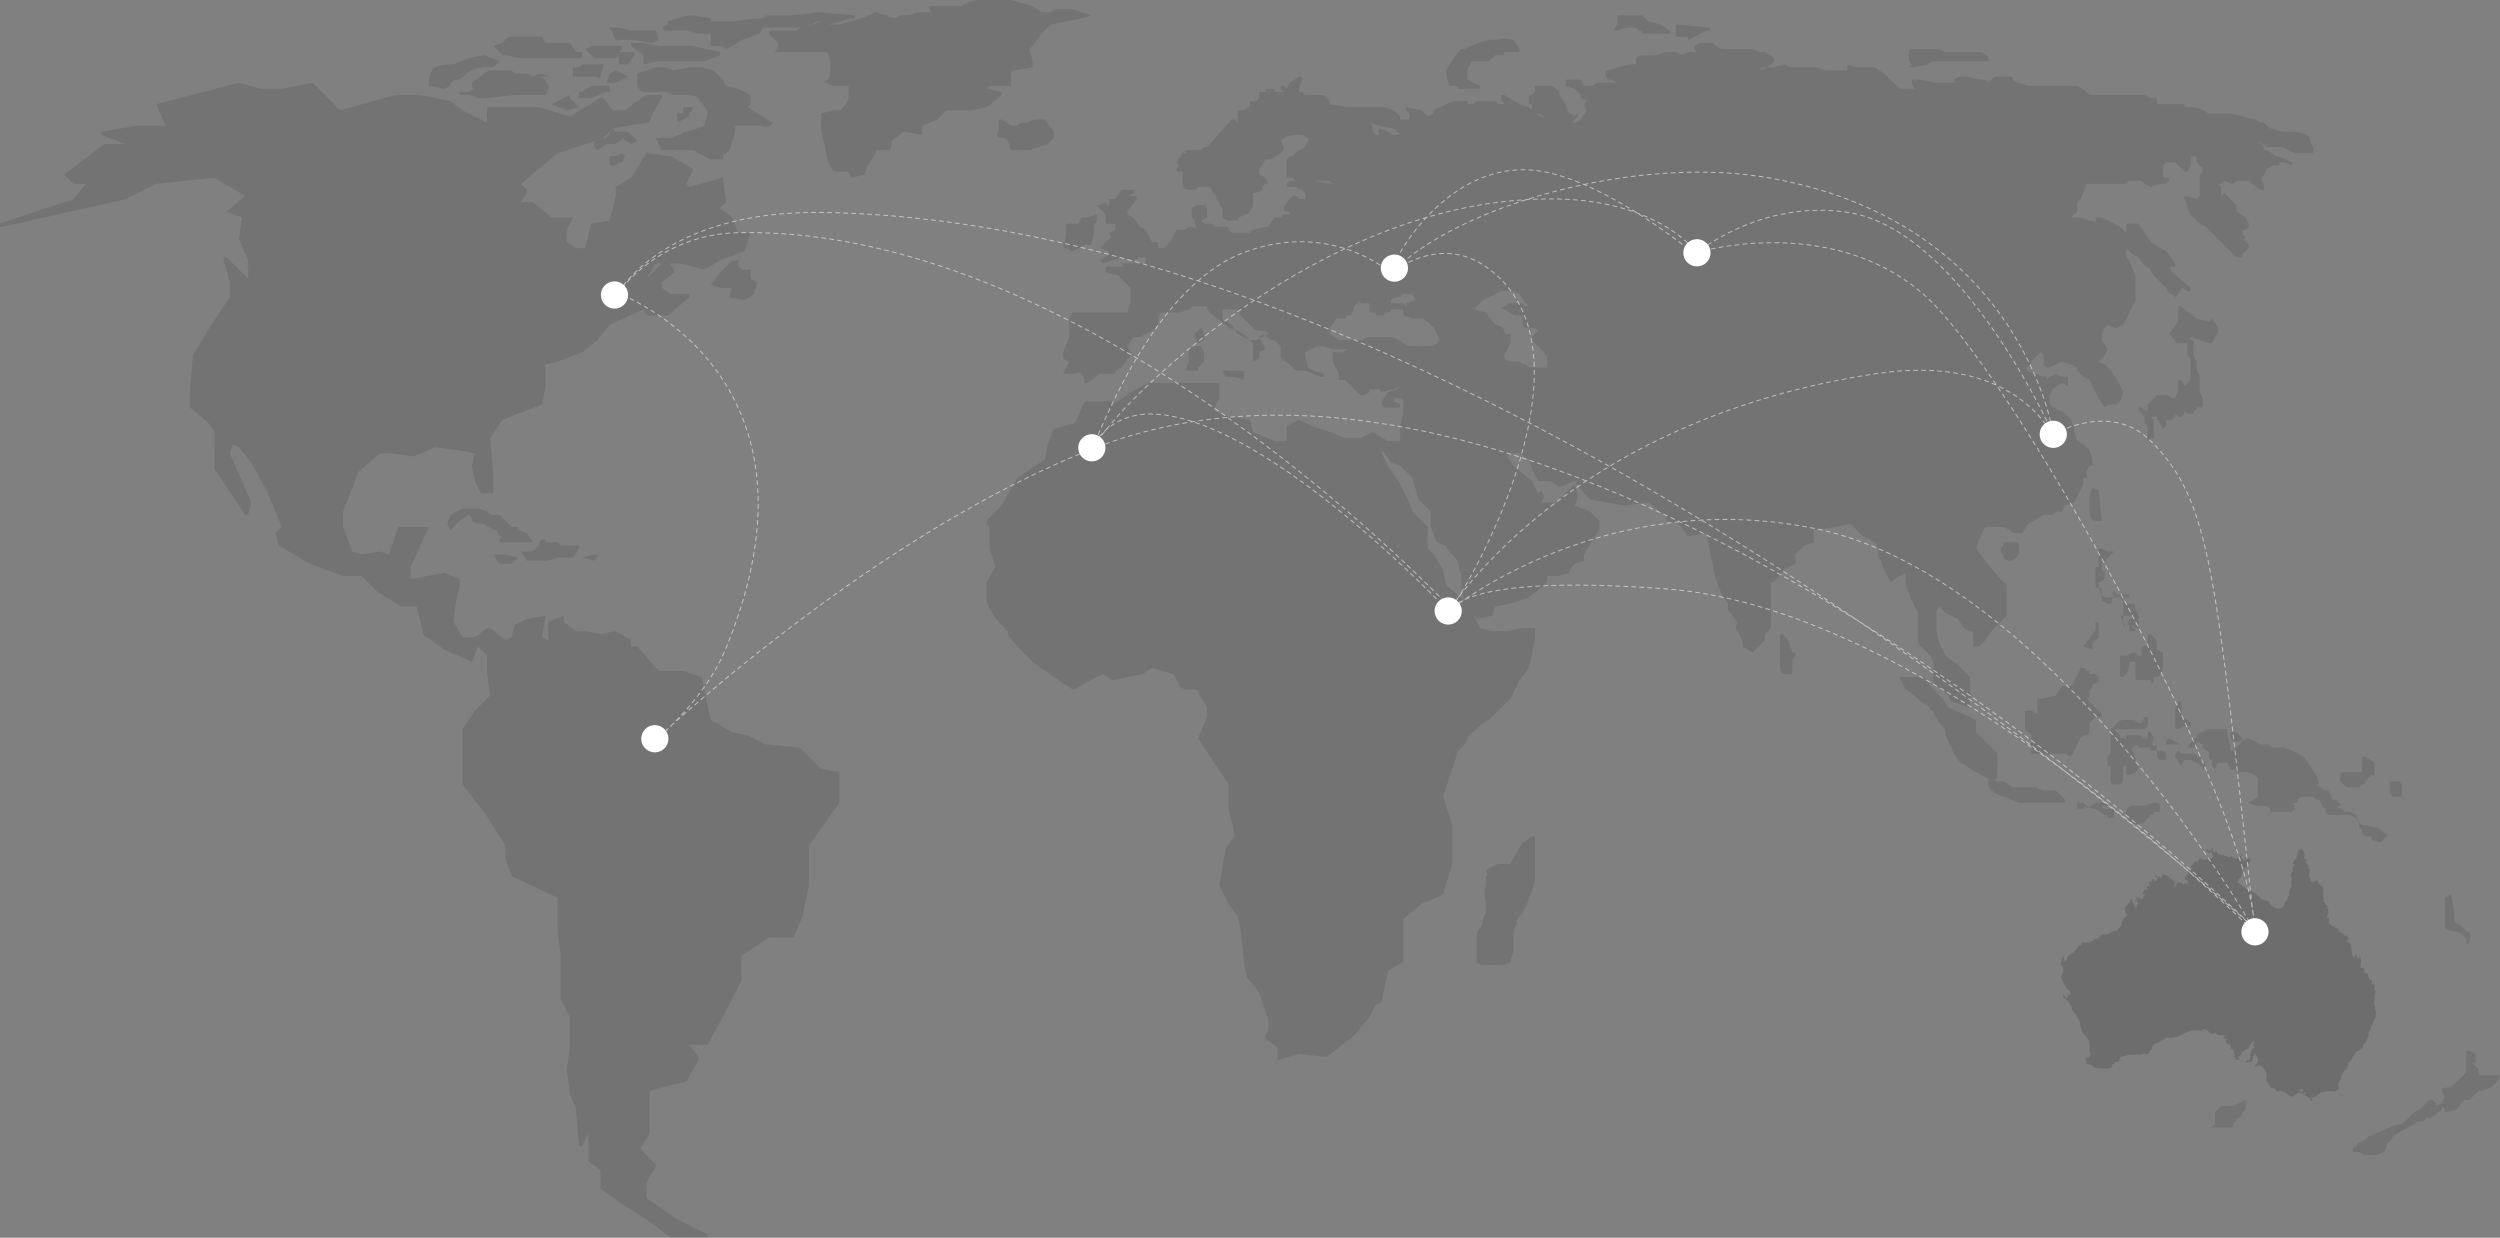 <svg xmlns="http://www.w3.org/2000/svg" viewBox="0 0 1248 617.88"><rect x="0" y="0" width="1248" height="617.88" fill="#808080" stroke="none"/><defs><style>.cls-1{opacity:0.15;}.cls-2{opacity:0.5;}.cls-3{opacity:0.2;}.cls-4{fill:#fff;}.cls-5{fill:none;stroke:#fff;stroke-linecap:round;stroke-miterlimit:10;stroke-width:0.5px;stroke-dasharray:2;opacity:0.53;}</style></defs><title>Asset 5</title><g id="Layer_2" data-name="Layer 2"><g id="Symbols"><path class="cls-1" d="M1034.7,476c.24-.64,1-1.11,1.41-1.75a17.76,17.76,0,0,1,1.48-1.75c.34-.44.12-.29.57-.56.14-.08.34,0,.49-.08s.27-.45.38-.57c.35-.41.74-1.39,1.15-1.61a6.75,6.75,0,0,1,.17,1c.48.15,1-.24,1.53-.23.33,0,.47.16.87.06a5,5,0,0,0,1.12-.48h.08c.51,0,.89-.63,1.29-.9a4.58,4.58,0,0,1,1.65-.59c1.26-.29,1.39-1.53,2.49-2,.93-.36,2,.07,3-.33s2-1.17,3.09-1.49h.08c1.12.21,2.55-1.58,3.09-2.43a3.4,3.4,0,0,0,.52-1.7c.08-.76.09-.84.83-1.14-.33-1,.46-1.19,1.13-1.73.24-.19,1-.83.91-1.21s-.74-.27-.91-.67a8.62,8.62,0,0,1-.15-1.2,3.28,3.28,0,0,1-.15-1.2c.07-.47,1.17-2.23,1.51-1.37l-.15-.15c-.08-1,.41-1.06.83-1.43s.68-1.56,1.35-1.57c.09.43-.13.71,0,1.08a8.81,8.81,0,0,0,.65,1.17c.38.66.7,2.05,1.42,2.46.52-.69.15-1.52.37-2.23.3.09.54.37.88.44.27-.39-.71-1.62-1-1.87s-1-.19-.79-.68c.12-.28.79-.1,1-.28-.38-.29-.94-1.26,0-1.16.56.06.46.91,1,1.13.11-.31-.09-.57-.09-.89a2.91,2.91,0,0,1,.73.37s.81.44.78.44c.78-.11.21-1.69,1-1.42.14-.44.95-1.18.7-1.56-.31.24-.51.7-.88.72-.15-.4-.31-.47-.4-1-.13-.74.16-.6.58-.92.12-.1.3-.07.46-.22s-.06-.4.12-.53c.59-.42.5.26,1,.29,1.35.09-.22-.73-.18-1.18.08-1.09,1.32-.28,1.93-.45-.61-.15-.37-.61-.49-1s-.75-.78-.08-1.21l.15-.08c.81-.38.87,0,1.2-.83.12-.3-.1-.65.42-.67s.41.3.22.59c.63-.14.55.43.79.78a1.37,1.37,0,0,1,.75-.48c-.69-.95.47-.67.38-1.42s-1.2-.11-1-.83c.38-1.15,1.06.51,1.1.53.49.3.63-.6,1.28-.68,0,.41-.37,1.17.41.86.43-.17.4-1,1.11-1-.37-.37-.46-1,.3-.88.22,0,.36.5.62.6s.45-.16.68-.09c.73.21,1.82,2.08,2.41,2l.05-.14c.05.38.63.73.9.95a5.37,5.37,0,0,0,.58.43c.17.1.55.18.62.31-.5.11-.93,2.51-.43,2.84,0-.1,0-.61.1-.65s.35.24.56.22c.07-.24-.22-.48-.23-.78s.12-.78.46-.42a.35.35,0,0,1,0-.38l.12.13a.94.94,0,0,1,0-.14c.22.23.42.09.29-.15s-.59-.22-.19-.48a1.71,1.71,0,0,1,1.55.12h0c.57,0,1.52.25,1.72.76.09.23.26.86.35.18a3.72,3.72,0,0,0-.11-1,.94.94,0,0,1,.54.15s.14.13.2.16.21,0,.3.06a1.53,1.53,0,0,1,.34.56c0,.08.17.41.27.47l0-.13c.59.11-.08-.67,0-1s.13-.26.45-.27.56.1.47-.23a1.2,1.2,0,0,1-1.17-.71c.17-.2.47-.13.65-.39-.32-.15-.65.13-1-.05a2.41,2.41,0,0,1-.45-.38c-.23-.2-.28-.05-.23-.38a4.92,4.92,0,0,1,.22-.46c.09-.19.15-.18.2-.42s.07-.7.5-.39c.12-.31.52-.1.63-.54,0-.14-.09-.23,0-.4a1.34,1.34,0,0,1,.34-.39l-.12-.19c0-.35-.06-1.25.51-1.18.32,0,.2.32.59.12a1.74,1.74,0,0,0,.31-.27c.05-.06.18-.26.2-.28s.56-.18.59-.31-.47-.47-.56-.58a.69.69,0,0,1-.19-.6c0-.23-.07-.56.22-.61.28.49.62-.21.68-.45a4.11,4.11,0,0,1,.08-.46c.07-.16.28-.08.22-.39.29.08.66.44.71-.1,0-.1-.09-.13-.1-.21s.05-.17.05-.23a3,3,0,0,0,0-.47v0a1,1,0,0,1,.51.08c.29,0,.47.41.43.65l.16,0a.92.92,0,0,0,.2.38c.1-.05.21-.14.29-.19a.67.67,0,0,0-.29-.3c.25.05.43-.12.16-.28.1-.15.1-.21,0-.27a.35.35,0,0,1-.28.23c-.21-.45.47-.52.74-.43,0-.2-.18-1.37.24-.87.23-.25.4.1.59.21.25-.24.18-.61.47-.82.4.3-.1.94.65,1.08.37.07,1.27.13,1.46-.24l.11,0c.5-.41.56.13,1.06.13s.7-.65,1.09-.3c.16-.33.29,0,.49-.08a3.9,3.9,0,0,0,.48-.38c.27-.22.63-.34.71-.77a.77.77,0,0,0-.34-.85c-.21-.14-.41-.1-.45-.38,0-.06.18-.34.16-.52v0a.92.92,0,0,0-1-.22c-.36.13-.63.39-1,.34,0-.13,0-.25,0-.37-.22,0-.73-.13-.42-.43-.3,0-.7-.4-.62-.73a.61.61,0,0,1,.15,0s0-.1.06-.11a.33.33,0,0,0,.33.19,2.24,2.24,0,0,1,.06-.41c.26.25.62.31.65.75l.08-.06c.1.19,0,.53.25.58a1.17,1.17,0,0,1,0-.36c.05-.29.09-.07,0-.36s-.3-.45-.25-.64c.22.08.46.47.6.64.05-.25,0-.43.25-.59.14.21.12.56.25.71,0-.06.07-.13.09-.19.13.15.23.36.43.4.27-.39-.05-.53-.17-.89.25-.09.15-.28,0-.43a.53.53,0,0,0,.33-.24c.19.16.35.65.19.8.17.19.1.42.12.67s.08.64.26.75.35-.1.61-.21.77,0,.38-.4c.34-.22.78.55.8.85v.08c.17.22.3.55.55.64s.52-.12.77-.07c-.06.07-.07.17-.19.23h.52c.08.16.26.15.42.08a1.78,1.78,0,0,0-.11.29c.25-.21.65-.14.93-.29a.84.84,0,0,1,.93-.09c-.2.28-.65.4-.18.67.3.17.52,0,.74-.19.1.17.31.11.38.19s.1.32.17.39c.34.37.29-.34.64,0a1,1,0,0,0,1.28.05c.25-.16.34-.34.61-.24.08,0,.32.4.4.49s.11.2.22.29.23,0,.31,0,.11.28.24.36.23,0,.34,0,.4.23.61.21c.55-.06,0-.22,0-.36s.33-.43.57-.47.48.26.76-.07c.1.17.23.23.31.05v0c-.62-.46.11-.6.47-.72a1,1,0,0,0,.6-.34s.26-.61.47-.24c.12.2-.34.48-.43.62s-.12.41-.25.6-1.08.74-.29,1a2.35,2.35,0,0,1,1.3-.84c-.08.1-.44.41-.38.56s.42-.14.48.18-.34.37-.35.59.28.17.23.47c.38-.36.15-.3.62-.3.27,0,.52.06.72-.17s.23-.63.14-.74-.91.28-.88-.38c.28-.05.41-.24.63-.38s.2,0,.3-.08.11-.28.21-.31.07,0,.25.05c-.2-.06.33.34.21.21a.56.56,0,0,1,.21.1,2.68,2.68,0,0,1,.14.34v0c0,.43.42,1.25.71.47a1.22,1.22,0,0,0-.2-.09.13.13,0,0,1,0-.1.87.87,0,0,1,.91.43c.2.4-.27.63-.48.91s-.38.65-.61.9c0,0-.22-.05-.26,0s0,.28,0,.33-.16.2-.41,0c0,.18-.13.25-.31.22.09.37.46.22.6.43s-.28.35-.52.3c.37.26.36.36.08.73-.1.13-.19.24-.3.37s-.29.29-.24.27c-.44.19-.28,0-.13-.38s.19-.59,0-.77c-.12.19-.14.87-.51.6,0,.16-.16.39-.37.29s-.1-.3-.1-.46a1,1,0,0,0-.35.8c-.06-.09-.12-.28-.24-.36,0,.1-.1.19-.12.26a.23.23,0,0,0-.43.1c0,.17.19.37.2.54-.26,0-.27,0-.36.18.06-.09,0,.46,0,.43a3.21,3.21,0,0,0,.17.43c.09.23-.05.48.29.25.18-.12.62-1,.45-.13a2.48,2.48,0,0,1-.48.95l0,.2c0,.37-.25.63-.21,1-.41,0-.56.4-.76.68s-.45.36-.68.68a3.73,3.73,0,0,0-.18.44c-.08.14-.2.23-.28.37a1.2,1.2,0,0,0-.19,1c.19.49.54.34.88.5a4.88,4.88,0,0,1,.83.58,5.64,5.64,0,0,0,1,.82,1.77,1.77,0,0,1,.91.73c.48.7,1.73,1,1.85,1.82.31-.29.35,0,.63,0s.33-.24.64-.1h.1a1.58,1.58,0,0,0,.36.41h.05a4.69,4.69,0,0,0,.87.56,7.08,7.08,0,0,0,1,.46A5.48,5.48,0,0,1,1128,448a4.24,4.24,0,0,0,1.89,1.19c.33.08.65.09,1,.19s.63.38,1,.36h.1c.19-.05.76.39.87.57s0,.67.15,1a1.56,1.56,0,0,0,.82.82c.37.19.7.46,1.08.62a6.11,6.11,0,0,0,2.25.9,3.84,3.84,0,0,0,2.37-.8,1.93,1.93,0,0,0,.75-1.34,2.1,2.1,0,0,1,.62-1.27l.05-.05c.07-.42.73-.8.93-1.22s.08-.72.2-1.12.62-.76.65-1.22c0-.17-.13-.38-.11-.6a3,3,0,0,1,.22-.67l-.11,0c0-1.24,1.22-2.15,1.18-3.31,0-.55-.24-1.08-.27-1.66s.5-1.16.41-1.79l-.05-.05c.05-.36-.2-.62-.35-.92a1,1,0,0,1-.09-1c.11-.36.56-1.82,1-1.13a4.18,4.18,0,0,0-.1-.66c0-.2.11-.43,0-.66l-.05-.05c0-.49-.24-.73,0-1.12a3.79,3.79,0,0,1,1-1,.72.72,0,0,0,.35.34,1.18,1.18,0,0,0-.14-.68c.09,0,.25-.07.33-.07a2.82,2.82,0,0,0-.66-.24c-.34-.06-.4.08-.8.13-.12-.29.68-1.65.87-2a1.93,1.93,0,0,1,.46-.87c.14.2.09.51.3.72.2-.12.12-.09.36-.1-.21-.62-.35-.65,0-1.32a5.85,5.85,0,0,0,.48-1.53l-.1.1c.06-.5.35-.91.41-1.45.09-.78.4-.62,1-.94.18-.11,1-1,1.17-.31a3.08,3.08,0,0,1-.95,1.05,5.25,5.25,0,0,1,.89-.54.6.6,0,0,1,.06.24l.13,0c0,.08,0,.21,0,.3s.15-.09.2-.15c.38.17.28.66.34,1s.41.72.41,1c0,.08-.18.41-.2.59s0,.41,0,.61c0,.36-.14.74.16,1s.85-.13,1.1.13-.24.82-.34,1.09-.12.67.18.9.54.08.52.73v.15c.68.09.61.18.34.74-.12.25-.42,1,.1.93,0-.07,0-.07,0-.15.18,0,.38-.07.56-.12a6.41,6.41,0,0,1-.06,1.75c0,.12-.09.27-.07.38s.18.23.18.38-.25.61-.31.9a2.94,2.94,0,0,0,.49,1.69c.27.58,0,1.36.59,1.88s1.31.18,1.6-.54a2.63,2.63,0,0,0,.6.14c.33,0,.42-.4.62-.45.4-.11.5.38.37.74a2.27,2.27,0,0,1,.28.06c-.24.45-.15.52.17.82s.66.3.8.45c.29.31.17.62.61.83.27.13.62.08.86.24l-.05.15v.3h.05c.13,0,.19.13.35.11-.08.43-.47.57-.45,1.16.64-.15.24.35.14.52a1,1,0,0,0-.1.9,5.2,5.2,0,0,1,.31,1c0,.2-.16.29-.16.5s.14.3.18.47c.1.38-.06.64,0,1,0,.17.22.34.21.5s-.25.13-.26.28c-.05.51.4.88.6,1.31s.28.89.62,1.11c.22,0,.77-.15.82.16s-.3.18-.32.34.09.21.16.42a16.11,16.11,0,0,1,.51,1.83,3.43,3.43,0,0,1-.1,1.66c-.14.44-1,1.37-.36,1.78l.05.05a.89.89,0,0,0,.33.75c.23-.37-.11-.56-.18-.9.29.18.47-.11.76,0-.23.36.06.71.1,1.08,0,0-.06.49,0,.47-.07.14-.29.2-.36.34-.37.8.48,1.54,1.05,1.94.3.21.56.38.84.61s.24.33.47.31.31-.34.43-.33c.32,0,.31.67.62.89a2.11,2.11,0,0,0,1,.3.83.83,0,0,0-.11-.51c.45-.21.59,1.34.56,1.68v.12c.07.16.34.63.55.65.37,0,0-.33.24-.5.63-.53.41.82.66.93s.23-.2.37-.17.19.18.34.23.56.06.65.18-.12.34-.06.57.43.58.67.56c-.06-.71.24-.29.62-.26.08.43.57.41.47.81.24,0,.22.18.32.33s0,.24,0,.33.25.12.3.25c.29.73-.44.1-.73.15-.58.1-.24.84,0,1.1.32.42.79.51,1.15.87l.09.14c.17.38.62.42.6.89,0,.14-.21.16-.18.36s.27.27.32.43-.14.58,0,.85.39.13.45.24-.07.27-.08.42A4.65,4.65,0,0,0,1174,476a7.4,7.4,0,0,1,.46,1.88,1.47,1.47,0,0,1,.41-.48c.38.27.26,1,.85,1.13h0c.05-.41-.29-.71-.28-1.11s.41-.92.73-.71.31.92.54,1.2a2.46,2.46,0,0,0,1,.8,4,4,0,0,0,0-.75c0-.21-.32-.59-.19-.82.22-.4.3.37.39.49s.62.33.65.65-.19.17-.19.29.06.22.12.44a3.4,3.4,0,0,1,.17.83c0,.64-.28,1.2-.28,1.87l0,.09c.07.19.08.36-.09.47.12.24.41.82,0,.91a.62.62,0,0,0,.69,0c.17-.07,0-.16.34-.13a2.25,2.25,0,0,1,.53.23c.24.25.92,1.78.12,1.6.16.46.75.82,1.08,1.14.08-1.1,1.14.6,1.26,1,.26.85.46,1.92,1.36,2.26l.09,0c.64.49.19,1,.33,1.64.17.81,1.09.51,1.39,1.09.2.39-.14.51-.26.84a2.36,2.36,0,0,0,0,.78,2.27,2.27,0,0,0,.9,1.38,2.86,2.86,0,0,0-.67,2.07l0,.19c0,.32,0,.67,0,1,0,.11.1.29.09.4s-.17.27-.24.5,0,.32,0,.49,0,.17,0,.23-.21.13-.24.21a1.42,1.42,0,0,0,.1.93c.09.35.25.68.35,1a7,7,0,0,1,.08,1A4.52,4.52,0,0,0,1186,505c.41.61.16.49,0,1.16a4.88,4.88,0,0,0,0,1.14l-.09.23c0,.6-.15.57-.52,1-.19.21-.15.3-.23.52a1.73,1.73,0,0,1-.23.47,1.76,1.76,0,0,0-.33,1,4.65,4.65,0,0,1-.45,1.19c-.16.36-.39.76-.53,1.08s-.1.7-.25,1c-.3.68-1.2,1.36-1.07,2.2,0,.19.22.31.26.5s-.06.28-.11.49a1.62,1.62,0,0,1-.19.57c-.11.17-.32.23-.39.47l0,.13c.05.52-.27.67-.47,1.08s-.08.65-.42,1-1.37,1.22-1.41,2c0,.48.19.84-.38,1.1-.2.09-.46,0-.66.16s-.24.31-.4.54c-.38.54-.82.53-1.41.66s-.78.6-1.06,1.08a6.4,6.4,0,0,1-.81,1.4c-.23.22-.35.12-.49.48a2.92,2.92,0,0,1-.28.79v.09c0,.31-.23.38-.4.59s-.19.44-.35.63-.47.3-.67.58a3.33,3.33,0,0,0-.34.7c-.2.48-.24,1-.44,1.45s-.21.25-.19.61.19.37,0,.61c-.19-.11-.12-.73-.47-.33s.28.25.24.57-.63,0-.8.14-.3.59-.44.83-.37.28-.49.45-.07.38-.16.51-.4.29-.51.56c0,.1.08.25,0,.37s-.33.38-.41.6a3.3,3.3,0,0,0-.06,1.09c-.14.47-.45.84-.61,1.31a2.71,2.71,0,0,1-.44.7c-.17.27-.12.37-.17.68s-.17.41-.19.62.14.36.24.62c.19.52-.24,1,.13,1.46a5.47,5.47,0,0,0-1.27.57,2.19,2.19,0,0,1-1.7.41c-.54-.06-1-.21-1.6-.23s-1,.07-1.57.09l-.19.14a7.34,7.34,0,0,0-5,2.27c-.43.43-.66.39-1.2.55-.27.08-.39.3-.71.2s-.32-.43-.61-.34c-.45.14-.08.81.22.87s.3-.37.45,0a1.62,1.62,0,0,1-.16.61c-.06.15-.14.61-.41.52-.1,0-.21-.5-.27-.63-.14-.32-.67-1.2-.95-.51-.13-.12-.6-1.76-1-1.08v0a6.2,6.2,0,0,0-1.08-.61c-.27-.08-1-.32-.34-.6a.51.51,0,0,0,.5.28l.54-.37a.52.52,0,0,0-.71-.74c-.27.14-.19.33-.34.46a1.76,1.76,0,0,1-.72.23c-.51.06-.8-.22-1.09-.64.63-.09.65.3,1.19-.28.14-.15.45-.34.4-.57s-.4-.29-.52-.57.16-.4-.23-.43c-.21,0-.55.29-.76.38s-1.1.2-1.16.62c.29.08,1.31-.13,1.35.23.08.64-1.16.69-1.49.76-.6.13-2.87,2.63-3.4,1.83h0a2.7,2.7,0,0,1-.91-.42c-.26-.21-.38-.53-.65-.73s-.65-.28-.95-.46-.52-.59-.88-.7-.56.08-.83,0c-.41-.05-.54-.37-.91-.53a1.07,1.07,0,0,0-.91,0c-.22.17-.15.58-.6.47-.18,0-.22-.19-.38-.28s-.19.05-.38-.2,0-.76-.52-.83h0c-.54-.52-1.35-.24-2-.66a3.94,3.94,0,0,1-1.13-1.74,2.25,2.25,0,0,0-.55-.79c-.34-.27-.79-.41-.85-.95s.17-.56,0-1-.23-.29.19-.76l0,0a5.6,5.6,0,0,0-.08-2.06,7.38,7.38,0,0,0-1.37-2.35c-.41-.5-1.39-1.48-2.07-1.5-.32,0-.3.15-.52.27a.93.93,0,0,1-.6.2,3.47,3.47,0,0,1-1.08.05c-.63-.26-.12-.54.15-.71s.27-.35.46-.52a1.86,1.86,0,0,1,.61-.28h0c0-.77.51-1.35.33-2.11s-.86-1.21-1.08-1.93c-.09-.27,0-.62-.33-.8-.49-.31-.39.08-.47.38s-.41.55-.51.89,0,.61-.08.89a8.83,8.83,0,0,0-.34.89c-.06.27,0,.86-.24,1s-.6-.08-.85-.1a2,2,0,0,0-.89.18c-.14.07-.25.27-.38.32s-.32-.07-.54,0-.9.47-.65-.23c.08-.21.39-.31.51-.48s.1-.33.21-.49c.26-.41.41-.35.88-.29.29,0,.27.24.53-.05s.09-.33.13-.55a4,4,0,0,0,.22-1.28c0-.22-.16-.4-.13-.63s.23-.38.28-.58,0-.33,0-.52.21-.28.24-.47l.09-.09c-.06-.41.2-.68.48-.94s.84-.56.88-.74c.11-.44-1.22-1.69,0-1.8a4.65,4.65,0,0,0-.07-1.35c-.12-.36-.23-1.24-.62-1.36a3.36,3.36,0,0,0,.13,1.17c.16.77-.07.34-.53.65a4.78,4.78,0,0,0-.75.94,6.53,6.53,0,0,0-.57,1.23c-.18.43-.25.8-.65,1a9.91,9.91,0,0,0-1.19.52,15.32,15.32,0,0,0-1.61,1c-.33.28-.34.75-.59,1.09a4.62,4.62,0,0,0-.38.49c-.11.2-.1.41-.29.58s-.41.16-.58.36a6.29,6.29,0,0,0-.31.67,2.23,2.23,0,0,0,.73-.08,2,2,0,0,1-.12,1c-.27.21-.61-.41-.92-.44-.21.85-1.14-.65-1.41-.89,0-.67-.52-.38-.88-.52.11-.23.31-.5.58-.51,0,.33.54.35.72.64.12-.28-.38-.59-.46-.89s.06-.57,0-.83-.22-.27-.29-.47a3.41,3.41,0,0,1,0-.47,1.41,1.41,0,0,0-.44-.9c-.29-.23-.74-.18-1-.41s-.1-.54-.13-1c-.06-.9-.77-1.14-1.46-1.3l-.24,0a6.49,6.49,0,0,1-.62-1,1,1,0,0,1-.22-.47c0-.18,0-.39,0-.58.38-.2.54.54.66.05a1.31,1.31,0,0,0-.35-.89c-.43-.46-.47,0-.94.14s-.59-.23-.25-.64.82-.41.1-.78c-.18-.09-.41-.09-.59-.17s-.37-.31-.55-.33-.71.32-1.08.34a1.24,1.24,0,0,1-1-.45c-.53,0-.71-.45-1.14-.64a.91.91,0,0,0-.94.09c-1,.53-1.24.14-2-.59a6.27,6.27,0,0,0-2.31-1.43c-.53-.1-.67.16-1,.4a2.23,2.23,0,0,1-.94.24h-.15c-1.26,0-2.49-.22-3.75-.15a9.37,9.37,0,0,0-3.34,1c-.67.32-1.28.74-2,1s-1.28.43-1.89.71a9,9,0,0,1-3.74,1c-.62,0-1.22-.07-1.83-.1-.91,0-1.14.43-1.75,1l-.25,0c-.87.08-1.92,1.08-2.66,1.53s-2,.4-2.62,1.29a4.92,4.92,0,0,0-.66,1.49,3.24,3.24,0,0,1-.13.63c-.16.31-.34.21-.59.44-.42.38,0,.87-.41,1.29s-.75.16-1.15.45c-.2.14-.22.52-.58.4s-.22-.58-.61-.64-1,.36-1.45.4c0,.59-.58.07-.85.09s-.36.43-.74.45c-.64,0-.63-1.49-1.44-.4l-.1.13c-.8,0-1.56.08-2.33,0a4.37,4.37,0,0,0-2.49.6c-.73.32-1.51.1-2.22.48-.9.49-.93,1.1-.87,2-.13,0-.32,0-.44,0,0,1.15-2.6-.14-2.12,1.41-.61.27-1.12.25-1.35.92s0,1-1,1.22a12.38,12.38,0,0,1-3.45.28,23.72,23.72,0,0,1-3.69-.38c-.44-.07-.36.1-.78-.22s-.4-.63-.69-.85a3.13,3.13,0,0,0-1.66-.66l-.08.08c-1.16.15-1.27-.44-1.48-1.33-.16-.67-.54-1.51,0-2.14.77.59,1.08.58,1.53-.17a3.14,3.14,0,0,0,.66-2c-.08-.65-.6-1.23-.6-1.89s.64-1.09.08-1.74l-.08-.08a5.09,5.09,0,0,0-.43-3c-.35-.51-.86-1-1.24-1.45s-.76-1.11-1.16-1.68a13.26,13.26,0,0,1-1.53-3.24c-.44-1.22,0-2.49-.83-3.58l-.23.08c.07-.79-.76-1.39-1-2.05a6.82,6.82,0,0,0-1.75-2.29c-.69-.73-.43-1.38-.74-2.18a8.64,8.64,0,0,0-1.29-2.07v.15c-.39-1.83-4-2.78-2.65-4.65,0,.53,1.13,2.44,1.75,2.18s.23-2,.21-2.54a3.43,3.43,0,0,0,.71,1.17c.35.34.24.57.54-.1a3.55,3.55,0,0,0-.11-2c-.18-.34-.85-.58-1.12-.86a4.15,4.15,0,0,1-.69-1.26c-.37-.74-1.22-1.3-1.41-2.11l.08-.08c-.21-.93-1-1.56-1.11-2.56-.16-1.28.52-1.71.93-2.78a3.33,3.33,0,0,0-.19-2.54c-.19-.47-.78-.8-1-1.23s.27-1,.35-1.51a3.6,3.6,0,0,1,1.19-2.77c.09.53-.17,1-.06,1.55s.65.82.31,1.44c.54-.16.76-.17,1-.65s.23-1,.45-1.44c.57-1.15,1.76-1.71,2.8-2.41Z"/><g class="cls-2"><path class="cls-3" d="M119.29,223.29h0l6.12,7.65,7.65,13.76,7.65,18.35-3.06,3.06h0l1.53,6.12h0l15.29,9.18,16.82,6.12h9.18l7.65,7.65,12.24,7.65H208l3.06,12.24v1.53h0l10.71,7.65,13.76,6.12h0l3.06-7.65,4.59,4.59v9.18l1.53,10.71-7.65,7.65L230.94,364h0v27.53h0l4.59,6.12,6.12,7.65,10.71,16.82v6.12h0l3.06,9.18h0l22.94,10.71v16.82l1.53,12.24v21.41h0l4.59,9.18v15.29l-1.53,10.71h0L284.47,546h0l3.06,7.65L289.06,572h1.53l3.06-6.12v13.76h0l6.12,4.59v9.18h0l10.71,7.65,12.24,7.65,12.24,9.18h18.35v-1.53L338,608.71,322.71,598v-7.65l4.59-7.65v-1.53l-7.65-7.65,4.59-7.65h0V544.47l18.35-4.59h0l6.12-10.71v-1.53l-4.59-6.12h9.18L364,501.65l6.12-12.24h0V477.18L383.88,468h12.24l4.59-10.71L403.76,442V422.12l15.29-21.41h0V385.41h0l-9.18-1.53-10.71-10.71h0l-16.82-1.53-9.18-4.59h0l-7.65-1.53-10.71-6.12L350.24,338h0l-9.18-3.06H328.82l-10.71-12.24h-3.06v-3.06h0l-7.65-4.59h0l-7.65,1.53-7.65-1.53h-4.59l-6.12-4.59v-3.06h0l-7.65,3.06h0v9.18l-3.06-1.53,1.53-10.71h0l-9.18,1.53h0L256.94,312h0l-1.53,6.12-3.06,1.53-7.65-6.12h-1.53l-6.12,4.59h-6.12l-4.59-7.65,1.53-12.24,1.53-4.59h0v-4.59h0L221.76,286h0l-16.82,3.06v-6.12l9.18-19.88H198.82l-4.59,13.76-4.59-1.53h0l-9.18,1.53-4.59-1.53-4.59-12.24v-7.65l7.65-19.88,10.71-9.18h6.12l10.71,1.53h0l10.71-4.59,12.24,1.53,7.65,1.53-1.53,6.12h0l1.53,7.65h0l3.06,6.12h6.12v-9.18l-1.53-18.35,6.12-9.18,19.88-7.65h0l1.53-9.18V182l6.12-1.53,12.24-4.59h0l7.65-6.12,6.12-7.65,16.82-7.65,1.53,3.06h10.71l10.71-9.18v-1.53h-9.18l-4.59-3.06v-3.06l6.12-4.59v-1.53L333.41,130h-1.53l-9.18,9.18,4.59-7.65h12.24l12.24,3.06h0l7.65-4.59,12.24-4.59h0l3.06-9.18h-6.12l-3.06-7.65h0L359.41,104l3.06-3.06h0l-1.53-12.24h0l-16.82,4.59-1.53-1.53,3.06-6.12h0V84.12h0L334.94,78h0l-12.24-1.53h0l-7.65,12.24-7.65,4.59h0v4.59l-3.06,12.24-9.18,1.53h0l-3.06,12.24h-4.59l-4.59-3.06v-6.12l3.06-6.12H275.29l-9.18-7.65H260l3.06-4.59V94.82L260,91.76l18.35-15.29,18.35-6.12h0v3.06h0l1.53,1.53h0l4.59-3.06h3.06c1.53,0,4.59-1.53,4.59-3.06l4.59,3.06h0l3.06-1.53h0l-4.59-4.59h-6.12l-1.53-1.53h0l-3.06,4.59-6.12,1.53,4.59-1.53h0l4.59-4.59,7.65-1.53,10.71-1.53h0l1.53-4.59,4.59-7.65V47.41h-7.65l-4.59,3.06L312,55.06h-6.12l-4.59-6.12h-1.53l-15.29,9.18-15.29-4.59h-26v7.65l-12.24-6.12-6.12-4.59h0l-15.29-3.06H197.29l-27.53,7.65L156,41.29h0l-15.29,3.06H130l-10.71-3.06h0L78,52h0l4.59,10.71H68.82L50.47,65.76h0v1.53l12.24,4.59H52L32.12,87.18h0l4.59,4.59h6.12l-6.12,7.65L0,111.65v1.53H1.53L62.71,99.41,78,91.76l29.06-3.06,15.29,9.18-9.18,7.65h0l7.65,3.06-1.53,10.71h0L123.88,130v9.18l-10.71-10.71h-1.53V130l3.06,10.71v7.65l-9.18,13.76-9.18,15.29h0l-1.53,16.82v9.18h0l9.18,7.65,3.06,4.59V234h0l15.29,22.94h1.53l1.53-6.12h0l-10.71-24.47,1.53-4.59Z"/><path class="cls-3" d="M266.12,270.71h0l-3.06-4.59h0l-4.59-1.53v-1.53h-3.06l-6.12-6.12h-4.59l-1.53-1.53h0l-4.59-1.53h-7.65l-6.12,3.06h0l-1.53,4.59h0l1.53,3.06h0l4.59-4.59,4.59-3.06,1.53,1.53V260h0l3.06,1.53h3.06l4.59,3.06h1.53l1.53,3.06h1.53l-1.53,1.53v1.53h16.82Z"/><path class="cls-3" d="M263.06,279.88h10.71l4.59-1.53H286l3.06-4.59h0v-1.53h-9.18l-1.53-1.53h-6.12v-1.53h-1.53l-1.53,1.53h0v1.53l-3.06,3.06H260l3.06,4.59Z"/><path class="cls-3" d="M246.24,276.82h0l3.06,4.59h6.12l3.06-3.06h0l-6.12-1.53Z"/><path class="cls-3" d="M290.59,278.35h0l6.12,1.53h0l1.53-1.53v-1.53h-1.53Z"/><path class="cls-3" d="M364,148.35h0l7.65,1.53h0l4.59-3.06h0l1.53-4.59v-1.53l-3.06-1.53v-4.59h-4.59l-1.53-1.53V130h-3.06l-4.59,4.59-6.12,7.65h0s4.59,1.53,6.12,1.53h4.59L364,148.35Z"/><path class="cls-3" d="M385.41,61.18h0l-12.24-7.65L374.71,52h0V47.41h0l-6.12-3.06-6.12-1.53-1.53-3.06h0l-4.59-4.59h0l-6.12-1.53h-6.12l-7.65,1.53-4.59-1.53h-4.59l-9.18,3.06h0v6.12h0s1.53,3.06,3.06,3.06h10.71c1.53,0,3.06,1.53,4.59,1.53h4.59c1.53,0,6.12,0,7.65,1.53,0,1.53,1.53,1.53,3.06,4.59a4.74,4.74,0,0,1,1.53,3.06l-1.53,6.12a60.15,60.15,0,0,1-9.18,3.06,4.74,4.74,0,0,0-3.06,1.53c-1.53,0-3.06,1.53-4.59,1.53h-7.65l3.06,6.12h15.29a5.34,5.34,0,0,1,3.06,1.53h0l6.12,3.06h6.12V78L364,74.94h0s1.53-3.06,1.53-4.59a11.56,11.56,0,0,0,1.53-6.12V62.71h12.24C382.35,64.24,385.41,62.71,385.41,61.18Z"/><path class="cls-3" d="M338,61.18h0l6.12-3.06h0V56.59l1.53-1.53h0V53.53h-4.59v3.06H338v4.59Z"/><path class="cls-3" d="M310.47,76.47,307.41,78h-3.06v4.59h3.06l1.53-1.53h1.53L312,78l-1.53-1.53Z"/><path class="cls-3" d="M321.18,32.12h0l7.65-1.53h22.94l7.65-3.06V26h0l-13.76-3.06H328.82l-7.65-1.53h-6.12v1.53l6.12,4.59v4.59Z"/><path class="cls-3" d="M307.41,41.29l6.12-3.06h0l-6.12-3.06h0l-3.06,1.53h0l-1.53,4.59h4.59Z"/><path class="cls-3" d="M295.18,48.94l7.65-3.06h1.53V42.82h-9.18l-4.59,3.06h-1.53v3.06h6.12Z"/><path class="cls-3" d="M282.94,55.06h0l6.12-1.53h0l-4.59-4.59V47.41h0L275.29,52h0Z"/><path class="cls-3" d="M275.29,38.24h0l-6.12-1.53h0l-3.06,1.53-3.06-1.53h-6.12l-1.53-1.53H244.71a5.34,5.34,0,0,0-3.06,1.53l-6.12,4.59h0c0,1.53,0,3.06,1.53,3.06h1.53c-1.53,0-3.06,0-4.59,1.53h-4.59v1.53H234c1.53,0,4.59,1.53,4.59,1.53h4.59l13.76-1.53h15.29l1.53-3.06V42.82l-3.06-4.59Z"/><path class="cls-3" d="M298.24,39.76h0l1.53-1.53h0l1.53-6.12H290.59l-1.53,1.53H286v4.59h12.24Z"/><path class="cls-3" d="M296.71,29.06h10.71l1.53-1.53v4.59h4.59l3.06-4.59V26h-7.65l1.53-1.53V22.94H295.18l-3.06,1.53h0Z"/><path class="cls-3" d="M307.41,19.88h7.65c3.06,0,9.18,1.53,10.71,1.53h0l3.06-1.53h0l-1.53-4.59H315.06l-6.12-1.53h-4.59l3.06,6.12Z"/><path class="cls-3" d="M331.88,15.29h10.71l6.12,1.53h6.12v6.12h3.06c1.53,0,3.06,0,4.59,1.53h0s6.12-3.06,7.65-4.59c1.53,0,7.65-3.06,9.18-3.06h0l1.53-3.06h19.88c1.53,0,1.53,0,3.06-1.53h1.53c1.53-1.53,3.06-1.53,4.59-1.53-3.06,1.53-6.12,1.53-9.18,3.06a5.34,5.34,0,0,0-3.06,1.53H383.88v1.53l4.59,4.59v1.53c0,1.53-1.53,1.53-1.53,3.06h26a15.82,15.82,0,0,1,1.53,6.12v4.59a4.74,4.74,0,0,1-1.53,3.06l-1.53,1.53h1.53A5.34,5.34,0,0,0,416,42.82h7.65v6.12L422.12,52c-1.53,1.53-1.53,3.06-3.06,3.06H416c-1.53,0-4.59,1.53-6.12,1.53h0v7.65c0,1.53,3.06,13.76,3.06,15.29L416,85.65h7.65l1.53,3.06h0l6.12-1.53h0c1.53-3.06,1.53-4.59,3.06-6.12,1.53-3.06,3.06-4.59,3.06-6.12h6.12c1.53,0,1.53-3.06,1.53-4.59l6.12-4.59,9.18,1.53h0V62.71L468,59.65h0l4.59-4.59h12.24l7.65-1.53h0l7.65-6.12V45.88h0l-7.65-1.53h0L494,42.82h10.71V36.71a1.5,1.5,0,0,1,1.53-1.53l9.18-1.53h0V30.59h0c0-1.53-1.53-4.59-1.53-6.12l1.53-1.53L520,16.82l4.59-4.59,15.29-3.06,4.59-1.53h0l-9.18-3.06h-6.12c-1.53,0-3.06,0-4.59,1.53H520l-4.59-3.06h0L504.71,0H487.88c-1.53,0-6.12,1.53-7.65,3.06H463.41l1.53,3.06h-7.65l-3.06,1.53h-4.59l-3.06,1.53-9.18-3.06h0l-7.65,3.06-10.71,3.06h-6.12c3.06,0,10.71-3.06,12.24-3.06h1.53V7.65L408.35,6.12s-9.18,1.53-13.76,1.53H383.88c-1.53,0-1.53,0-3.06,1.53h-3.06l-12.24,1.53H354.82V9.18h0l-9.18-1.53h-1.53L338,9.18l-4.59,1.53h0v1.53c-3.06,1.53-3.06,1.53-1.53,3.06Z"/><path class="cls-3" d="M221.76,44.35h0l3.06-1.53h0a3.29,3.29,0,0,1,3.06-3.06c1.53,0,4.59-1.53,4.59-3.06,3.06-1.53,6.12-3.06,7.65-3.06h6.12l3.06-3.06h0l-7.65-3.06h0L234,29.06l-7.65,3.06c-1.53,0-9.18,0-10.71,3.06a11.84,11.84,0,0,0-1.53,4.59v3.06h0C215.65,42.82,220.24,44.35,221.76,44.35Z"/><path class="cls-3" d="M250.82,27.53h1.53c1.53,0,6.12,1.53,7.65,1.53h29.06c1.53,0,1.53-1.53,1.53-3.06h-3.06l-3.06-4.59H272.24l-1.53-3.06H253.88l-3.06,3.06-4.59,1.53h0Z"/><path class="cls-3" d="M498.59,68.82h0c3.06,0,3.06,0,4.59,1.53l1.53,4.59h9.18l9.18-3.06h0l3.06-3.06h0V65.76h0l-4.59-6.12h-4.59c-1.53,0-3.06,1.53-4.59,1.53s-3.06,0-4.59,1.53h-3.06l-4.59-3.06h-1.53v4.59c0,1.53-1.53,3.06,0,4.59Z"/><path class="cls-3" d="M532.24,117.76l-1.53,6.12h1.53c1.53,0,1.53,1.53,3.06,1.53h0l6.12-3.06h3.06l1.53-4.59h0v-6.12a1.5,1.5,0,0,0,1.53-1.53v-3.06h0l-4.59,1.53h-3.06l-1.53,3.06h-4.59c-1.53,0-1.53,0-1.53,1.53v4.59Z"/><path class="cls-3" d="M547.53,102.47h0l3.06,3.06,1.53,1.53v4.59h4.59v3.06h0l-3.06,1.53h0a1.5,1.5,0,0,0,1.53,1.53h0l-6.12,6.12h0l4.59,1.53v1.53L549.06,130h0l1.53,1.53h0l9.18-3.06,6.12,1.53h0l3.06-1.53H572v3.06H559.76l1.53,1.53h-9.18v3.06h0l6.12,1.53,6.12,6.12v7.65L562.82,156H535.29l-1.53,3.06h0v9.18l-3.06,7.65h0v3.06h0l3.06,1.53-3.06,6.12h6.12s3.06-1.53,3.06,0c1.53,1.53,1.53,4.59,1.53,4.59h1.53l6.12-4.59h7.65v-1.53l3.06-1.53h0l4.59-6.12v-1.53l-1.53-3.06,3.06-4.59h3.06l6.12-3.06h0l3.06-3.06h0v-3.06l1.53-3.06h9.18l4.59-1.53h0l1.53-1.53h7.65v1.53h0l3.06,3.06,4.59,3.06,3.06,3.06h0l4.59,1.53,4.59,3.06,3.06,3.06v9.18h0l3.06-1.53h0v-3.06l3.06-1.53h0l-3.06-6.12,1.53-1.53,4.59,3.06h1.53v-4.59h0l-9.18,4.59H624l-6.12-3.06-3.06-4.59h0l-4.59-3.06v-4.59h7.65l1.53,3.06h0l7.65,7.65h4.59l4.59,3.06v1.53h0l3.06,3.06v6.12h0l4.59,3.06,3.06,3.06h4.59l7.65,3.06h1.53c1.53,0,0,0,0-1.53l-4.59-1.53h0l-3.06-1.53-1.53-6.12v-1.53l6.12-3.06h3.06l4.59,1.53h7.65l-3.06,1.53h-4.59v4.59h0l3.06,6.12v3.06h3.06l7.65,7.65h1.53l3.06-1.53h0v-1.53h4.59l1.53,1.53h0l6.12-1.53,3.06-1.53h0l-1.53,1.53-4.59,1.53h0l-3.06,4.59h0v1.53h0l1.53,1.53h7.65v-1.53l-3.06-1.53v-1.53h4.59v7.65l-1.53,6.12v7.65h-6.12l-7.65-4.59h0l-6.12,3.06h-7.65l-7.65-3.06-9.18-3.06-6.12-3.06h0l-6.12,3.06h0v7.65h-6.12l-10.71-4.59L624,209.53h0L613.29,208l-7.65-3.06,1.53-3.06,1.53-3.06h0v-7.65H573.53l-9.18,4.59-6.12,4.59H541.41l-4.59,10.71-10.71,3.06h0l-3.06,7.65-1.53,7.65-13.76,9.18h0l-7.65,13.76L492.47,260h0c0,1.53,0,1.53,1.53,3.06v9.18a11.56,11.56,0,0,0,1.53,6.12c0,1.53,1.53,4.59,1.53,4.59l-4.59,7.65h0v9.18s0,3.06,6.12,10.71l3.06,3.06a1.5,1.5,0,0,0,1.53,1.53v1.53s0,1.53,12.24,13.76L526.12,338l9.18,6.12h1.53l4.59-3.06,9.18-4.59,4.59,3.06h0l15.29-3.06h0l4.59-3.06,10.71,3.06,3.06,6.12h0a5.34,5.34,0,0,0,3.06,1.53h3.06c1.53,0,3.06,0,3.06,1.53l4.59,7.65v4.59L598,368.59h0l15.29,22.94v12.24l1.53,6.12,1.53,7.65-4.59,6.12h0L608.71,442h0l4.59,9.18,4.59,6.12,1.53,7.65,1.53,15.29,1.53,7.65h0l6.12,7.65,4.59,13.76v4.59l-1.53,3.06v1.53l6.12,4.59v6.12h0l10.71-3.06,13.76,1.53h0L676,516.94l7.65-9.18,3.06-6.12,3.06-1.53h0l3.06-15.29,4.59-3.06,3.06-1.53h0V458.82l9.18-7.65,10.71-4.59h0l4.59-15.29h0V411.41h0l-4.59-13.76L728,374.71c1.53-1.53,4.59-4.59,4.59-6.12s4.59-4.59,6.12-6.12,4.59-3.06,6.12-4.59l9.18-9.18h0l4.59-9.18,4.59-6.12h0l1.53-6.12,1.53-9.18v-4.59h-6.12l-7.65,1.53h-7.65l-6.12-1.53-3.06-6.12h0l1.53,1.53h0l7.65-1.53h0l1.53-4.59,7.65-1.53,9.18-3.06h0l7.65-6.12,1.53-1.53h0v-3.06h6.12l4.59-1.53h0l1.53-3.06,1.53-1.53,4.59-1.53h0v-3.06l4.59-7.65,3.06-4.59h0V260h0l-4.59-4.59h0l-7.65-3.06,1.53-4.59h0l-1.53-6.12h0l-9.18,9.18h-7.65l1.53-3.06h0l-1.53-3.06h0l-1.53,1.53-3.06-6.12h0l-9.18-7.65-3.06-4.59,1.53-1.53h4.59l4.59,3.06,1.53,4.59,3.06,6.12h6.12l4.59,3.06h0l7.65-3.06,4.59,6.12,3.06,3.06h0l16.82,3.06h0l12.24-1.53,7.65,6.12H832V260h0l6.12,1.53h0l4.59,6.12h0l9.18-1.53,3.06,15.29,1.53,7.65,3.06,7.65,3.06,4.59v3.06h0l4.59,6.12c0,1.53-1.53,3.06,0,4.59s3.06,6.12,3.06,7.65h0l4.59,3.06h0l3.06-3.06,3.06-3.06h0v-3.06l3.06-3.06h0V290.59h1.53l3.06-3.06h0l1.53-3.06,6.12-3.06h0v-4.59l4.59-4.59,4.59-1.53h0v-6.12l10.71-1.53,7.65-1.53,6.12,6.12h0l6.12,3.06,1.53,3.06v3.06h0l3.06,7.65,3.06,6.12h0l4.59-3.06,3.06-1.53v6.12h0l3.06,7.65,3.06,6.12v15.29h0l6.12,6.12,1.53,3.06v10.71h0l6.12,4.59,3.06,4.59h0l9.18,3.06h0V341.06h0V338h0l-6.12-6.12-6.12-4.59-3.06-6.12-1.53-6.12V304.35l1.53-1.53,3.06,3.06h0l6.12,3.06,3.06,4.59h0l3.06,1.53h1.53v7.65H988l3.06-3.06,3.06-4.59,7.65-7.65h0V292.12h0l-4.59-4.59-6.12-7.65-4.59-6.12,1.53-4.59,3.06-6.12h9.18l3.06,1.53,1.53,1.53h4.59l3.06-4.59,7.65-4.59h4.59l1.53-1.53h3.06l1.53-3.06,4.59-1.53h0l4.59-9.18h0v-3.06h1.53v-3.06l1.53-3.06h1.53v-3.06h0l-1.53-4.59h0l-3.06-3.06h0l-3.06-1.53-1.53-4.59v-1.53h0l-1.53-4.59h0l-3.06-3.06h0l-3.06-1.53-4.59-3.06v-4.59l1.53-3.06,4.59-3.06,3.06,1.53h0v-4.59h-3.06l-3.06-1.53h0l-3.06,1.53h0l-1.53,1.53h0v-1.53h-1.53l-7.65-3.06-1.53-1.53h1.53l1.53-3.06,4.59-4.59,1.53,1.53V182h0l1.53,1.53h1.53l6.12-3.06,4.59,1.53,3.06,1.53v1.53h0l3.06,3.06h0l3.06,1.53,4.59,9.18,3.06,4.59h0l1.53-1.53h4.59l1.53-1.53h0l1.53-4.59h0l-3.06-6.12h0l-3.06-4.59-3.06-3.06h0l-3.06-1.53,1.53-1.53,1.53-1.53h0l1.53-3.06h0l-3.06-4.59v-3.06l1.53-3.06,1.53-1.53,3.06,1.53h1.53l3.06-1.53h0l6.12-12.24h0V137.65h0l-3.06-7.65h0l-1.53-1.53v-4.59l3.06,3.06h0l3.06,1.53c3.06,4.59,3.06,4.59,4.59,4.59a22,22,0,0,1,3.06,4.59l1.53,1.53h0l1.53,1.53,3.06,3.06a3.29,3.29,0,0,0,3.06,3.06l1.53,1.53h0a18.93,18.93,0,0,0,3.06-4.59l3.06,1.53h1.53v-1.53l-9.18-7.65-1.53-3.06h3.06v-1.53l-4.59-6.12h0l-7.65-4.59-6.12-9.18h-6.12v4.59l-3.06-3.06-9.18-4.59h-3.06v3.06h0l-1.53-1.53h-1.53l-4.59-1.53h-4.59l3.06-3.06h0v-4.59l1.53-1.53h0l1.53-3.06,1.53-4.59h19.88l1.53-1.53h6.12l1.53,1.53h0l3.06,1.53h0l4.59-1.53h3.06l1.53-1.53V88.71h-3.06V82.59l1.53-1.53h4.59l4.59,4.59H1092l1.53-3.06h0V78h3.06v3.06h0l3.06,3.06v1.53l-1.53,1.53h0V97.88l-1.53,1.53L1092,97.88h-1.53v1.53l1.53,3.06V104h0l1.53,3.06h0l4.59,4.59h0l3.06,1.53,15.29,15.29h3.06v-1.53l3.06-3.06v-1.53l-3.06-3.06h1.53l-1.53-3.06v-1.53h1.53l1.53-1.53v-1.53l-1.53-3.06h0l-4.59-3.06v-3.06h0l-6.12-6.12h0l-1.53,1.53h0V93.29h0l-1.53-1.53h1.53l1.53-1.53,3.06,1.53h1.53l1.53-1.53h6.12l1.53,1.53,4.59,3.06h1.53V93.29l-1.53-4.59,1.53-1.53h0l1.53-3.06,3.06-1.53h3.06V81.06h3.06l3.06,1.53h0V81.06h0l-3.06-1.53L1136.35,78l-4.59-3.06h-1.53a4.74,4.74,0,0,0-1.53-3.06l-1.53-1.53,4.59,3.06h7.65l6.12,3.06h9.18V73.41h0l-1.53-3.06h0a4.74,4.74,0,0,0-1.53-3.06h0a31.11,31.11,0,0,0-7.65-1.53h-3.06a15.24,15.24,0,0,1-6.12-1.53h-1.53l-3.06-3.06h-1.53c-1.53,0-1.53-1.53-3.06-1.53s-10.71-3.06-13.76-3.06h-9.18c-1.53,0-1.53-1.53-3.06-1.53h0s-3.06-1.53-4.59-1.53h-1.53c-3.06,0-3.06,0-3.06-1.53h-13.76V47.41h0v1.53h-3.06l-3.06-1.53h-27.53l-1.53-1.53a22,22,0,0,0-4.59-3.06h-24.47c-1.53,0-3.06-1.53-4.59-1.53h0a4.74,4.74,0,0,1-3.06-1.53,1.5,1.5,0,0,0-1.53-1.53h-7.65l-3.06,3.06h0l-1.53-1.53H988l-6.12-1.53h-3.06a5.34,5.34,0,0,0-3.06,1.53h0a1.5,1.5,0,0,0,1.53,1.53H966.59l-7.65-1.53h-4.59v1.53l1.53,3.06h-6.12c-1.53,0-4.59-3.06-6.12-4.59l-3.06-3.06L936,33.65h-9.18l-4.59-1.53h0v3.06H911.53l-4.59-1.53H893.18l-1.53-1.53h-1.53l-4.59,1.53h-3.06l-4.59,1.53h0l1.53-1.53h3.06l3.06-3.06V29.06L884,27.53h0L880.94,26h-3.06l-3.06-1.53H859.53l-3.06-1.53-1.53-1.53h-6.12l-3.06,1.53v1.53L847.29,26h-4.59l-3.06,1.53L836.59,26H832c-1.53,0-4.59,1.53-4.59,1.53h-7.65a4.74,4.74,0,0,0-3.06,1.53v1.53h0v1.53h-3.06l-6.12,1.53-4.59,1.53c-1.53,0-1.53,0-1.53,1.53a4.74,4.74,0,0,0,1.53,3.06h1.53c1.53,0,1.53,1.53,3.06,1.53h-9.18c-1.53,0-1.53,0-3.06,1.53h-4.59l-1.53-3.06h-7.65v3.06h0l4.59,1.53,3.06,3.06v1.53h0l3.06,1.53h0L790.71,52h0a5.34,5.34,0,0,0,1.53,3.06l-3.06,4.59a5.34,5.34,0,0,1-3.06,1.53h-1.53l3.06-3.06V56.59l-1.53,1.53h0a5.34,5.34,0,0,0-3.06-1.53c0-1.53-1.53-3.06-1.53-4.59h0l-3.06-4.59V45.88h0s-3.06-3.06-4.59-3.06h-7.65v3.06l-1.53,1.53a1.5,1.5,0,0,0-1.53,1.53h0V52h1.53v3.06l-1.53-1.53h0L758.59,52l-7.65-4.59h-1.53v3.06h0A1.5,1.5,0,0,1,750.94,52h-3.06l-1.53-1.53h-9.18L735.65,52h-3.06V50.47h-6.12c-1.53,0-7.65,3.06-7.65,3.06l-3.06,1.53h0v1.53l-3.06,1.53-3.06,1.53h3.06V58.12l-3.06-3.06h0L702,53.53h0v1.53h0l1.53,1.53v3.06h-4.59V58.12l-3.06-3.06h0l-4.59-1.53H672.94L663.76,52V50.47h0l-3.06-3.06h-9.18L650,45.88h-1.53V44.35L650,39.76V38.24h-1.53l-4.59,3.06h0l-1.53,3.06-1.53-1.53h-1.53v1.53l1.53,1.53h-4.59V44.35h-1.53c-3.06,0-3.06,0-3.06,1.53h-3.06v3.06h0l-1.53,1.53H624v3.06h-1.53l-1.53,1.53h-3.06v3.06h0v3.06h0l-1.53-1.53h-1.53L602.59,73.41h-1.53l-1.53,1.53h-7.65v1.53h-1.53l-3.06,4.59h0l1.53,1.53-1.53,1.53v1.53h3.06v7.65h0a5.34,5.34,0,0,0,3.06,1.53h3.06L598,93.29h6.12l1.53,3.06h0l1.53,1.53v1.53h0l1.53,1.53v1.53h0l1.53,1.53v4.59h0a5.34,5.34,0,0,0,3.06,1.53h4.59v-1.53a5.34,5.34,0,0,0,3.06-1.53c1.53,0,1.53,0,3.06-1.53l1.53-3.06h0V96.35c1.53,0,1.53,0,4.59-1.53h0V93.29l1.53-1.53h1.53l-1.53-3.06h0l-3.06-1.53V84.12l1.53-1.53h0l1.53-3.06h3.06l4.59-3.06,1.53-1.53V73.41l-1.53-3.06,1.53-1.53,4.59-1.53H650l3.06,1.53v1.53h0l-1.53,3.06-3.06,1.53h0L645.41,78h-1.53l-1.53,1.53h0v4.59h0v4.59h3.06l1.53,1.53a1.5,1.5,0,0,0,1.53,1.53h6.12l1.53-1.53h7.65l1.53,1.53h-1.53l-7.65-1.53H643.88l-1.53,1.53v1.53h4.59A4.74,4.74,0,0,0,650,94.82l1.53,1.53v3.06h-3.06l-1.53-1.53h-1.53l-1.53,1.53c-3.06,3.06-3.06,4.59-3.06,4.59,0,1.53,1.53,1.53,3.06,1.53v1.53h-3.06l-1.53,1.53h-3.06l-3.06,4.59h-1.53l-6.12,1.53h0L624,116.24h-9.18l-1.53-1.53v-1.53h-7.65a1.5,1.5,0,0,0-1.53-1.53h-3.06l-1.53-1.53h0l3.06-1.53h0V104h0a5.34,5.34,0,0,1-1.53-3.06h0v1.53H598a5.34,5.34,0,0,0-3.06,1.53v4.59h0l1.53,1.53v1.53a4.74,4.74,0,0,0,1.53,3.06h0l-3.06-1.53h-1.53l-1.53,1.53h-4.59l-3.06,6.12-3.06,3.06h-3.06v-3.06h-3.06L572,114.71h0l-3.06-1.53-3.06-4.59h0l-3.06-1.53v-1.53l4.59-6.12V97.88h-4.59l3.06-1.53V94.82h-6.12l-3.06,4.59h-3.06v3.06a1.5,1.5,0,0,1-1.53-1.53C549.06,102.47,549.06,102.47,547.53,102.47Zm215.65,50.47c-1.53,0-3.06,0-3.06-1.53h-7.65a1.5,1.5,0,0,1-1.53,1.53h-1.53c0,1.53,0,1.53,1.53,1.53s3.06,3.06,6.12,3.06h3.06v3.06c0,3.06,1.53,3.06,1.53,3.06h4.59l1.53,1.53h0l-3.06,3.06v1.53l6.12,6.12a1.5,1.5,0,0,0,1.53,1.53v6.12h-6.12c-1.53,0-3.06,0-4.59-1.53h0a4.74,4.74,0,0,1-3.06-1.53H754a5.34,5.34,0,0,1-3.06-1.53v-1.53c0-1.53,1.53-1.53,1.53-3.06l1.53-3.06h0v-3.06c0-1.53,0-1.53-1.53-1.53a1.5,1.5,0,0,1-1.53-1.53c0-1.53-3.06-3.06-4.59-3.06L741.76,156l-6.12-1.53,4.59-4.59,9.18-4.59h6.12l3.06,1.53a28.53,28.53,0,0,0,4.59,6.12Zm7.65-94.82h0c0,1.53-1.53,0,0,0-1.53,0-3.06,0-3.06-1.53h0Zm-74.94,6.12,3.06,3.06h-3.06c-1.53,0-1.53-1.53-3.06-1.53h0s-3.06-1.53-4.59-1.53h0v3.06h-1.53l-1.53-1.53V62.71h0l-3.06-3.06,1.53,1.53,4.59,1.53h0l7.65,1.53-1.53-1.53h0l1.53,1.53Zm-24.47,93.29h3.06l1.53-4.59,3.06-3.06h0v1.53h4.59V156h3.06c0,1.53,0,1.53,3.06,1.53a1.5,1.5,0,0,0,1.53-1.53c1.53,0,3.06,0,3.06-1.53h6.12v3.06h0l4.59,1.53h4.59c1.53,0,1.53,1.53,3.06,1.53l3.06,3.06,3.06,6.12-1.53,1.53a5.34,5.34,0,0,1-3.06,1.53H703.53c-1.53,0-1.53-1.53-3.06-1.53-1.53-1.53-6.12-3.06-6.12-3.06H683.65c-1.53,0-3.06,1.53-4.59,1.53H668.35l-4.59-3.06v-3.06s3.06-3.06,3.06-4.59c4.59,0,6.12,0,4.59-1.53Zm35.18-7.65L702,151.41h0v1.53l-1.53-1.53h-6.12v-1.53a5.34,5.34,0,0,1,3.06-1.53,5.34,5.34,0,0,0,3.06-1.53h4.59l1.53,3.06Zm15.29,142.24-1.53-7.65h0l-4.59-7.65-3.06-3.06V263.06h0l-7.65-7.65-1.53-4.59-4.59-9.18-6.12-9.18-3.06-6.12v-1.53l1.53,1.53,3.06,4.59h0l4.59,1.53h0l6.12,6.12,3.06,10.71h0l6.12,6.12v7.65h0l3.06,7.65h0c1.53,0,3.06,1.53,4.59,1.53,0,1.53,1.53,3.06,3.06,4.59s3.06,3.06,3.06,4.59l1.53,6.12v7.65h0l1.53,4.59ZM705.06,59.65Z"/><path class="cls-3" d="M598,171.29h0l3.06-1.53h0v-3.06h0l-1.53-3.06h0l-3.06,3.06v1.53l1.53,3.06Z"/><path class="cls-3" d="M593.41,174.35v6.12l-1.53,4.59H598v-1.53l3.06-3.06h0v-4.59h0l-1.53-3.06h-3.06l-3.06,1.53Z"/><path class="cls-3" d="M616.35,188.12h0l4.59,1.53h0v-4.59H610.24l1.53,3.06h4.59Z"/><path class="cls-3" d="M723.41,42.82h0c3.06,0,4.59,0,4.59,1.53h10.71V42.82l-6.12-3.06V35.18a5.34,5.34,0,0,1,1.53-3.06c0-1.53,0-1.53,1.53-1.53h6.12c1.53,0,1.53,0,3.06-1.53l1.53-1.53h3.06c1.53,0,1.53,0,1.53-1.53h7.65V24.47l-3.06-4.59h0c-1.53,0-6.12-1.53-7.65,0h-4.59a51.78,51.78,0,0,0-12.24,4.59h-1.53L728,26c-1.53,1.53-6.12,9.18-6.12,9.18v1.53l1.53,6.12Z"/><path class="cls-3" d="M842.71,19.88h0l9.18-4.59h1.53V13.76l-16.82-1.53h0v6.12h6.12Z"/><path class="cls-3" d="M807.53,15.29h0a15.24,15.24,0,0,1,6.12-1.53h1.53c1.53,0,1.53,0,3.06,1.53h0c1.53,0,1.53,1.53,3.06,1.53h12.24V15.29l-4.59-3.06h0l-6.12-1.53-3.06-3.06H807.53v4.59L806,13.76v1.53h1.53Z"/><path class="cls-3" d="M952.82,33.65h0A33.34,33.34,0,0,0,962,32.12l3.06-1.53h27.53V29.06c0-1.53-3.06-3.06-4.59-3.06H971.18a5.34,5.34,0,0,1-3.06-1.53H954.35s-1.53,0-1.53,3.06c0,1.53,0,3.06,1.53,4.59Z"/><path class="cls-3" d="M740.24,460.35c0,1.53-3.06,4.59-3.06,6.12v13.76h0a5.34,5.34,0,0,0,3.06,1.53h7.65c1.53,0,4.59,0,6.12-1.53h0c0-1.53,1.53-4.59,1.53-6.12h0v-7.65s0-3.06,1.53-4.59h0v-1.53c0-1.53,1.53-3.06,3.06-4.59h0a4.74,4.74,0,0,1,1.53-3.06,71.1,71.1,0,0,0,4.59-13.76h0V417.53h-1.53l-4.59,3.06h0L754,431.29h-6.12l-6.12,3.06h0s1.53,3.06,0,3.06h0V442c-1.53,3.06,0,6.12,0,9.18v4.59C740.24,458.82,740.24,458.82,740.24,460.35Z"/><path class="cls-3" d="M893.18,321.18l-1.53-3.06h0l-1.53-1.53h0c-1.53,0-1.53,0-1.53,1.53v15.29a5.34,5.34,0,0,0,1.53,3.06h3.06c1.53,0,1.53,0,1.53-1.53v-3.06c0-3.06,0-3.06,1.53-4.59h0v-1.53h-1.53c0-1.53-1.53-3.06-1.53-4.59Z"/><path class="cls-3" d="M1000.24,397.65h0l7.65,3.06h22.94v-1.53l-4.59-4.59h-6.12c-1.53,0-3.06-1.53-4.59-1.53h-10.71l-4.59-3.06h-4.59a5.34,5.34,0,0,0,1.53-3.06V376.24h0l-1.53-1.53-6.12-6.12-3.06-3.06v-6.12h0l-3.06-1.53-10.71-4.59-3.06-4.59-3.06-3.06a26.41,26.41,0,0,1-4.59-6.12h0L960.47,338H948.24l3.06,6.12h0a61,61,0,0,1,6.12,4.59h0s3.06,3.06,4.59,3.06c1.53,1.53,1.53,3.06,3.06,3.06,0,1.53,3.06,6.12,4.59,7.65a5.34,5.34,0,0,1,1.53,3.06c0,1.53,0,1.53,1.53,4.59a5.34,5.34,0,0,0,1.53,3.06c0,1.53,3.06,6.12,4.59,7.65h0l3.06,1.53a18.93,18.93,0,0,0,4.59,3.06c3.06,1.53,4.59,3.06,6.12,3.06v3.06C992.59,394.59,998.71,397.65,1000.24,397.65Z"/><path class="cls-3" d="M1064.47,411.41h0c3.06,0,6.12,0,6.12-1.53l3.06-3.06a1.5,1.5,0,0,0,1.53-1.53h1.53c1.53,0,1.53,0,1.53-1.53v-1.53a1.5,1.5,0,0,0-1.53-1.53h-1.53l-4.59,1.53h-16.82l-4.59-1.53h-3.06l-4.59,3.06v-1.53l-1.53-1.53h-3.06v3.06h1.53c1.53,0,1.53,0,3.06-1.53h0l3.06,1.53h1.53l4.59,3.06h0a1.5,1.5,0,0,1,1.53,1.53h3.06v-4.59h-3.06c-1.53,0-3.06,0-3.06-1.53h15.29a3.29,3.29,0,0,0-3.06,3.06h0v1.53c1.53,3.06,1.53,3.06,3.06,4.59Z"/><path class="cls-3" d="M1033.88,377.76h0l3.06-6.12,1.53-3.06,1.53-1.53h1.53l1.53-1.53h0v-4.59l3.06-3.06h3.06v-1.53l-3.06-3.06-3.06-3.06c-1.53-1.53-1.53-3.06-3.06-3.06h0l3.06,1.53h0v-4.59a1.5,1.5,0,0,0,1.53-1.53,1.5,1.5,0,0,1,1.53-1.53h1.53V338h0l-1.53-1.53h-3.06v-1.53h-1.53c0-1.53-1.53-1.53-3.06-1.53h0c0,1.53-3.06,6.12-3.06,7.65-1.53,1.53-1.53,1.53-3.06,1.53h-3.06l-3.06,4.59-6.12,1.53h-3.06v7.65h-1.53a1.5,1.5,0,0,0-1.53-1.53h-3.06V364h0l3.06,3.06v9.18h16.82l3.06,1.53-1.53,3.06h0a5.34,5.34,0,0,1,1.53-3.06Z"/><path class="cls-3" d="M1081.29,379.29v-3.06h0l-1.53-1.53h-3.06v3.06h0l1.53,1.53h3.06Z"/><path class="cls-3" d="M1088.94,382.35h0l1.53-3.06h3.06l3.06,1.53c3.06,1.53,3.06,3.06,3.06,3.06h0q2.29-2.29,0-4.59c-1.53-1.53-1.53-1.53-3.06-1.53a1.5,1.5,0,0,0-1.53-1.53h-6.12l-1.53-1.53h0l-1.53,1.53h0v1.53h0Z"/><path class="cls-3" d="M1153.18,382.35h0l-3.06-4.59h0l-3.06-1.53c-3.06-1.53-6.12-3.06-7.65-3.06h-4.59c-1.53,0-1.53-1.53-3.06-1.53h-3.06l-6.12-3.06h-1.53l-1.53,1.53v-1.53h0l-3.06-3.06h-3.06v3.06h0l1.53,1.53h4.59l-4.59,4.59h-1.53v-3.06h0l-1.53-4.59V364h-9.18a5.34,5.34,0,0,0-3.06,1.53h-1.53l-1.53,1.53h0c0,1.53,0,1.53,1.53,1.53h-3.06l-3.06,4.59h4.59v-3.06h0l3.06,1.53h0v1.53h0l1.53,1.53a1.5,1.5,0,0,1,1.53,1.53c0,1.53,0,3.06,1.53,3.06v3.06h0l1.53,1.53h0l1.53-3.06h4.59l1.53,3.06h0c1.53,0,3.06,1.53,4.59,1.53h4.59l3.06,1.53,1.53,1.53v9.18l-4.59,3.06h0l3.06,1.53h6.12l1.53,1.53c0,1.53,0,1.53,1.53,1.53H1144l1.53-1.53v-1.53l-1.53-1.53h1.53c1.53,0,1.53,0,1.53-1.53l1.53-1.53h6.12l1.53,1.53h1.53l1.53,3.06h0l1.53,1.53v1.53h0l1.53,1.53h10.71l3.06,1.53,1.53,3.06v1.53h0l1.53,1.53V416h0l1.53,1.53h3.06v1.53h0l4.59,1.53h0l3.06-3.06h0V416h-1.53a1.5,1.5,0,0,0-1.53-1.53l-1.53-1.53h-1.53l-7.65-1.53-1.53-4.59h0l-3.06-1.53H1170a1.5,1.5,0,0,0-1.53-1.53,1.5,1.5,0,0,1-1.53-1.53h1.53a1.5,1.5,0,0,0-1.53-1.53v-1.53h-3.06v-1.53h0l-1.53-3.06h-1.53c-1.53,0-1.53-1.53-3.06-1.53l-1.53-1.53h1.53l-1.53-4.59h0l-3.06-4.59Z"/><path class="cls-3" d="M1171.53,393.06h6.12l1.53-1.53c1.53,0,1.53,0,1.53-1.53l3.06-3.06h1.53v-6.12h0l-4.59-3.06h-1.53v7.65H1170a1.5,1.5,0,0,0-1.53,1.53c-1.53,3.06,1.53,4.59,3.06,6.12Z"/><path class="cls-3" d="M1192.94,390c0,1.53,1.53,1.53,0,0v6.12h0l1.53,1.53h4.59v-6.12h0l-1.53-1.53h-4.59Z"/><path class="cls-3" d="M1085.88,360.94h0c0,3.06,0,3.06,1.53,3.06h0a1.5,1.5,0,0,0,1.53-1.53H1092c1.53,0,1.53,0,1.53-1.53h0l-1.53-1.53h0l-3.06-1.53v-4.59h0v-3.06h-1.53v1.53l-1.53,1.53h0v7.65Zm-1.53-9.18Z"/><path class="cls-3" d="M1088.94,371.65h0l-3.06-1.53-3.06-1.53h0l-1.53,1.53h0v1.53h7.65Z"/><path class="cls-3" d="M1075.18,368.59h0l-1.53-3.06h-1.53v3.06h-3.06c0-1.53,0-1.53-1.53-1.53h-6.12v1.53h-3.06v-1.53h0l-3.06-3.06h15.29l1.53-1.53h0v-4.59h-1.53l-1.53,3.06h-1.53a4.74,4.74,0,0,0-3.06-1.53h-4.59a5.34,5.34,0,0,0-3.06,1.53l-3.06,3.06h0v10.71c0,1.53,0,1.53-1.53,3.06h0v4.59h1.53v6.12c0,1.53,0,3.06,1.53,3.06h1.53c1.53,0,3.06,0,3.06-3.06v-6.12h1.53v4.59h1.53l3.06-1.53h0l1.53-1.53h0v-1.53h0a4.74,4.74,0,0,1-1.53-3.06,11.84,11.84,0,0,0-1.53-4.59v-1.53l3.06-1.53v1.53h7.65c-1.53-3.06,0-3.06,0-4.59-1.53,1.53-1.53,0,0,0Z"/><path class="cls-3" d="M1076.71,371.65h0l-3.06,1.53v1.53h3.06Z"/><path class="cls-3" d="M1079.76,373.18Z"/><path class="cls-3" d="M1079.76,325.76h0l-3.06-1.53v-3.06c0-1.53-1.53-3.06-3.06-4.59h-1.53v4.59l-1.53,1.53h-1.53v4.59h-1.53l-1.53-1.53h-1.53l-3.06,1.53h-3.06V338h1.53l1.53-1.53h0a11.84,11.84,0,0,0,1.53-4.59v-1.53H1066V338c0,1.53,1.53,1.53,3.06,1.53h4.59v1.53h1.53V338h1.53c1.53,0,3.06-3.06,3.06-6.12Z"/><path class="cls-3" d="M1055.29,275.29h-3.06l-3.06-1.53h-1.53v9.18h-1.53v9.18a1.5,1.5,0,0,0,1.53,1.53h1.53v3.06h0v3.06h0l3.06,1.53h1.53l1.53-4.59h-1.53l1.53-1.53,1.53,1.53h6.12v1.53h-1.53c-1.53,0-1.53,0-1.53,1.53v1.53h0V312h0l1.53,1.53h0a1.5,1.5,0,0,1,1.53-1.53h0v-1.53h0v4.59H1066c0-1.53,0-1.53-1.53-1.53V312h0l1.53,1.53h1.53v-4.59h0v-1.53a5.34,5.34,0,0,0-1.53-3.06c0-1.53,0-3.06-1.53-3.06h-3.06v0h0l-3.06-3.06h-7.65l-1.53-1.53-1.53-3.06v-3.06a3.29,3.29,0,0,0,3.06-3.06V286h0l-1.53-1.53v-3.06Zm-6.12,24.47Zm12.24,13.76h0l-3.06-6.12h6.12v1.53h-1.53l-1.53,4.59Z"/><path class="cls-3" d="M1040,322.71h0l4.59,1.53h0v-1.53h0v-1.53l3.06-3.06h0v-4.59h0v-3.06h-1.53v4.59h0v0h0a1.5,1.5,0,0,0-1.53,1.53l-4.59,6.12Z"/><path class="cls-3" d="M1007.88,275.29v-3.06c0-1.53,0-1.53-1.53-1.53h-6.12v1.53l-1.53,1.53v1.53a5.34,5.34,0,0,1,1.53,3.06h0a3.82,3.82,0,0,0,6.12,0C1007.88,276.82,1007.88,276.82,1007.88,275.29Z"/><path class="cls-3" d="M1047.65,244.71h0a4.74,4.74,0,0,1-3.06-1.53h0l-1.53,4.59h0v6.12c0,1.53,0,6.12,3.06,6.12h3.06l-1.53-15.29Z"/><path class="cls-3" d="M1090.47,192.71h0l-1.53-3.06h-1.53v6.12a5.34,5.34,0,0,0-1.53,3.06h-1.53a4.74,4.74,0,0,0-3.06-1.53h-4.59l-4.59,4.59h0v1.53h0v1.53h-1.53l-1.53-1.53h-1.53v1.53l1.53,1.53h0l1.53,1.53v3.06h0l1.53,1.53v7.65h0l1.53-1.53h1.53v-9.18h0l-1.53-1.53h3.06v1.53h0l1.53,1.53,1.53,3.06h0l1.53-1.53h0v-3.06h3.06l1.53-1.53h0v-1.53h0l1.53,1.53h1.53l1.53-1.53h0v-1.53h0l1.53,1.53h3.06v-1.53a1.5,1.5,0,0,0,1.53-1.53h3.06v-4.59h0l-1.53-3.06v-7.65a4.74,4.74,0,0,0-1.53-3.06v-4.59h0a5.34,5.34,0,0,1-1.53-3.06h0v-7.65h-1.53v-1.53l9.18,3.06h1.53l3.06-6.12h0v-1.53h0l-3.06-4.59h0l-1.53,1.53-6.12-1.53-6.12-4.59-1.53-1.53h-1.53v7.65l-4.59,6.12h0l3.06,3.06c0,1.53,0,1.53,1.53,1.53H1092v6.12h0l1.53,1.53v10.71Z"/><path class="cls-3" d="M1225.06,464.94h0c3.06,0,6.12,3.06,6.12,4.59v1.53h1.53v-1.53h0c1.53-3.06,0-4.59-1.53-4.59h0l-3.06-3.06h0l-3.06-1.53v-4.59c0-3.06-1.53-9.18-1.53-9.18h0l-3.06,1.53h0v15.29h0S1223.53,464.94,1225.06,464.94Z"/><path class="cls-3" d="M1121.06,549.06l-6.12,3.06h-6.12l-3.06,3.06h0v6.12a5.34,5.34,0,0,1-3.06,1.53h10.71a1.5,1.5,0,0,0,1.53-1.53,1.5,1.5,0,0,1,1.53-1.53h0v-1.53a3.29,3.29,0,0,0,3.06-3.06l1.53-1.53h0v-4.59Z"/><path class="cls-3" d="M1218.94,550.59l-3.06,1.53h0v-1.53h0l-1.53-1.53h-1.53l-4.59,4.59-3.06,1.53h0l-1.53,1.53h0l-4.59,4.59h-1.53c-1.53,0-4.59,1.53-4.59,1.53l-10.71,4.59h0l-1.53,1.53-3.06,1.53h0l-3.06,3.06h0v1.53h3.06l3.06,1.53h4.59c1.53,0,4.59-1.53,4.59-1.53h0a5.34,5.34,0,0,0,1.53-3.06c0-1.53,3.06-3.06,3.06-4.59l4.59-3.06,6.12-3.06h0l1.53-1.53h1.53c1.53,0,1.53,0,3.06-1.53h1.53c1.53,0,1.53-1.53,3.06-1.53a1.5,1.5,0,0,1,1.53-1.53l1.53-1.53h0v-3.06Z"/><path class="cls-3" d="M1248,536.82h-10.71v-3.06h0l-3.06-3.06h1.53v-4.59h0l-3.06-1.53h-1.53v10.71l-4.59,4.59c-1.53,1.53-3.06,3.06-4.59,3.06s-3.06,0-3.06,1.53h0l1.53,3.06h0l-1.53,3.06v1.53l1.53,1.53v1.53H1222l4.59-1.53h0l3.06-4.59h3.06l4.59-4.59h1.53l4.59-1.53h0l3.06-3.06h0l1.53-3.06Z"/></g><circle class="cls-4" cx="722.93" cy="305.01" r="6.8"/><circle class="cls-4" cx="696.08" cy="133.84" r="6.8"/><path class="cls-5" d="M545.05,223.53c3-3.88,7.42-9.53,13.11-16.07,13.71-15.78,108-110.66,220.15-108.11,49.88,1.13,70.48,26.85,68.8,28.53-1.68-1.68-42.6-35.37-75.52-42C721.25,75.85,692,136.26,694.4,136.26c0,0,23.48-19.44,47-3.36,63.77,43.63-16.78,174.52-18.46,172.1,1.68,2.42-1.82-19.32,109.08-11,134.25,10.07,292,171.17,293.67,171.17-19.87-180.53-21.82-214.8-52-245-20.14-20.14-48.67-3.36-48.67-3.36-1.68,0-18.63-40.91-88.94-30.21C781.67,210.1,724.61,304.07,722.93,305c0,0-88.94-94.91-146-98.26-23.69-1.39-31.88,16.78-31.88,16.78,1.68,0,28.11-79.1,75.52-97.33,43.63-16.78,73.84,10.07,73.84,10.07,34.6-34.6,124.61-59.6,191.31-47C1009.89,112.77,1025,216.81,1025,216.81s-45.58-102-102.37-110.76c-43.63-6.71-75.52,20.14-75.52,20.14-1.68,0,65.45-20.14,112.43,20.14,43.63,36.92,164.46,255.07,166.13,318.84.89,0-101.6-177.51-219.83-201.37-105.53-21.3-181.24,40.27-181.24,40.27S546.73,112.77,368.85,116.13c-40.34.76-60.41,30.21-60.41,30.21s110.76,40.27,53.7,177.88c-11,26.49-36.92,47-36.92,47S434.85,266.87,546.73,223.53c239.74-92.87,580.63,241.65,580.63,241.65s-386-355.76-718.23-359.12c-77.48-.78-100.69,40.27-100.69,40.27"/><circle class="cls-4" cx="545.05" cy="223.53" r="6.8"/><circle class="cls-4" cx="847.11" cy="126.19" r="6.8"/><circle class="cls-4" cx="1024.99" cy="216.81" r="6.8"/><circle class="cls-4" cx="1125.68" cy="465.17" r="6.8"/><circle class="cls-4" cx="326.9" cy="368.78" r="6.8"/><circle class="cls-4" cx="306.76" cy="147.26" r="6.8"/></g></g></svg>